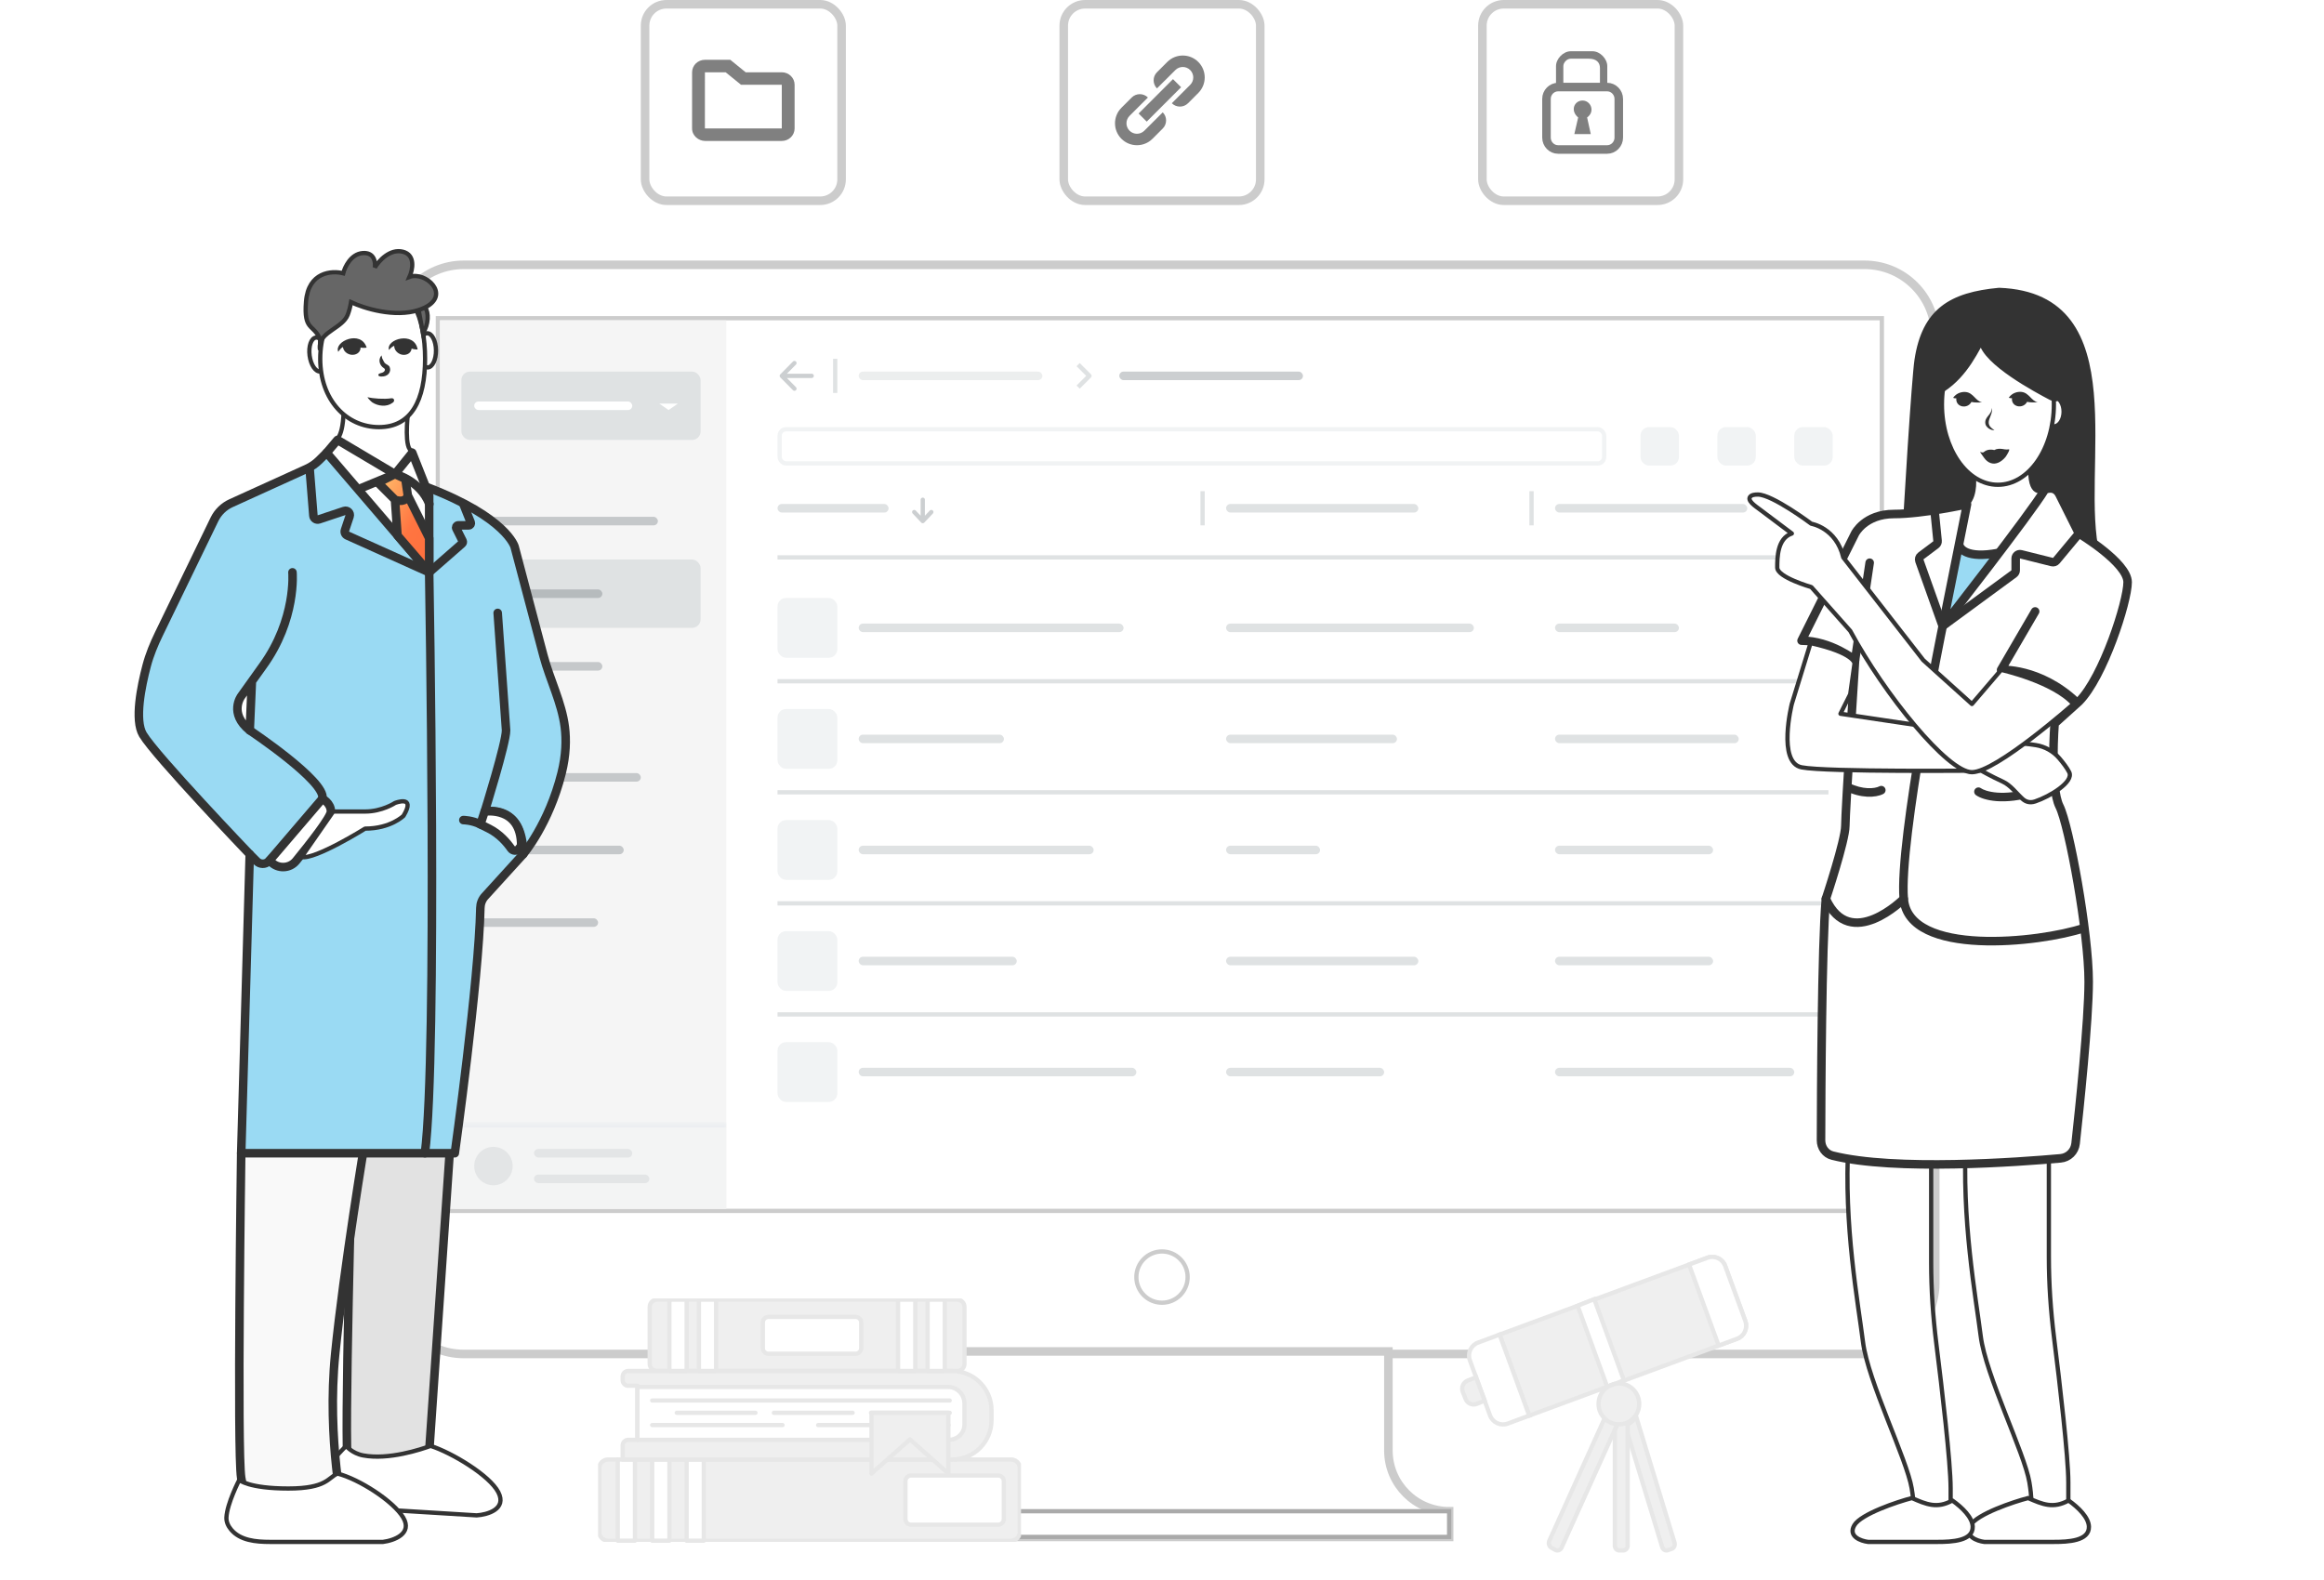 <svg width="544" height="370" viewBox="0 0 544 370" fill="none" xmlns="http://www.w3.org/2000/svg">
<path d="M436.44 317H108.56C99.411 317 92 309.583 92 300.425V78.575C92 69.417 99.411 62 108.56 62H436.44C445.589 62 453 69.417 453 78.575V300.425C453 309.583 445.579 317 436.44 317Z" fill="white" stroke="#CCCCCC" stroke-width="2" stroke-miterlimit="10"/>
<path d="M324.995 339.597V316.405H219.41V339.597C219.41 347.451 213.044 353.818 205.191 353.818V359.832H339.214V353.818C331.361 353.818 324.995 347.451 324.995 339.597Z" fill="white" stroke="#CCCCCC" stroke-width="2" stroke-miterlimit="10"/>
<path d="M339.214 353.818H205.191V359.832H339.214V353.818Z" fill="white" stroke="#AAAAAA" stroke-miterlimit="10"/>
<path fill-rule="evenodd" clip-rule="evenodd" d="M102 74H441V284H102V74ZM103 75V283H440V75H103Z" fill="#CCCCCC"/>
<path d="M272 305C275.314 305 278 302.314 278 299C278 295.686 275.314 293 272 293C268.686 293 266 295.686 266 299C266 302.314 268.686 305 272 305Z" stroke="#CCCCCC" stroke-miterlimit="10"/>
<path d="M170 75H103V283H170V75Z" fill="#F5F5F5"/>
<mask id="path-7-inside-1_1192_1615" fill="white">
<path d="M104 263H170V283H107C105.343 283 104 281.657 104 280V263Z"/>
</mask>
<path d="M104 263H170V283H107C105.343 283 104 281.657 104 280V263Z" fill="#F3F4F4"/>
<path d="M104 262H170V264H104V262ZM170 283H104H170ZM104 283V263V283ZM170 263V283V263Z" fill="#ECEEF1" mask="url(#path-7-inside-1_1192_1615)"/>
<rect opacity="0.1" x="125" y="269" width="23" height="2" rx="1" fill="#555F65"/>
<rect opacity="0.1" x="125" y="275" width="27" height="2" rx="1" fill="#555F65"/>
<circle opacity="0.1" cx="115.5" cy="273.008" r="4.5" fill="#555F65"/>
<rect x="108" y="131" width="56" height="16" rx="2" fill="#DFE2E3"/>
<rect x="108" y="87" width="56" height="16" rx="2" fill="#DFE2E3"/>
<rect opacity="0.3" x="111" y="138" width="30" height="2" rx="1" fill="#555F65"/>
<rect opacity="0.3" x="111" y="121" width="43" height="2" rx="1" fill="#555F65"/>
<rect x="111" y="94" width="37" height="2" rx="1" fill="white"/>
<rect opacity="0.3" x="111" y="155" width="30" height="2" rx="1" fill="#555F65"/>
<rect opacity="0.3" x="111" y="181" width="39" height="2" rx="1" fill="#555F65"/>
<rect opacity="0.3" x="111" y="198" width="35" height="2" rx="1" fill="#555F65"/>
<rect opacity="0.3" x="111" y="215" width="29" height="2" rx="1" fill="#555F65"/>
<rect opacity="0.6" x="201" y="87" width="43" height="2" rx="1" fill="#DFE2E3"/>
<rect opacity="0.3" x="262" y="87" width="43" height="2" rx="1" fill="#555F65"/>
<rect x="182" y="118" width="26" height="2" rx="1" fill="#DFE2E3"/>
<rect x="201" y="146" width="62" height="2" rx="1" fill="#DFE2E3"/>
<rect x="201" y="172" width="34" height="2" rx="1" fill="#DFE2E3"/>
<rect x="201" y="198" width="55" height="2" rx="1" fill="#DFE2E3"/>
<rect x="201" y="224" width="37" height="2" rx="1" fill="#DFE2E3"/>
<rect x="201" y="250" width="65" height="2" rx="1" fill="#DFE2E3"/>
<rect x="287" y="146" width="58" height="2" rx="1" fill="#DFE2E3"/>
<rect x="287" y="172" width="40" height="2" rx="1" fill="#DFE2E3"/>
<rect x="287" y="198" width="22" height="2" rx="1" fill="#DFE2E3"/>
<rect x="287" y="224" width="45" height="2" rx="1" fill="#DFE2E3"/>
<rect x="287" y="250" width="37" height="2" rx="1" fill="#DFE2E3"/>
<rect x="364" y="146" width="29" height="2" rx="1" fill="#DFE2E3"/>
<rect x="364" y="172" width="43" height="2" rx="1" fill="#DFE2E3"/>
<rect x="364" y="198" width="37" height="2" rx="1" fill="#DFE2E3"/>
<rect x="364" y="224" width="37" height="2" rx="1" fill="#DFE2E3"/>
<rect x="364" y="250" width="56" height="2" rx="1" fill="#DFE2E3"/>
<rect x="287" y="118" width="45" height="2" rx="1" fill="#DFE2E3"/>
<rect x="364" y="118" width="45" height="2" rx="1" fill="#DFE2E3"/>
<rect opacity="0.3" x="182.5" y="100.5" width="193" height="8" rx="1.5" stroke="#D0D5DA"/>
<rect opacity="0.3" x="402" y="100" width="9" height="9" rx="2" fill="#D0D5DA"/>
<rect opacity="0.3" x="384" y="100" width="9" height="9" rx="2" fill="#D0D5DA"/>
<rect opacity="0.3" x="182" y="140" width="14" height="14" rx="2" fill="#D0D5DA"/>
<rect opacity="0.3" x="182" y="166" width="14" height="14" rx="2" fill="#D0D5DA"/>
<rect opacity="0.3" x="182" y="192" width="14" height="14" rx="2" fill="#D0D5DA"/>
<rect opacity="0.3" x="182" y="218" width="14" height="14" rx="2" fill="#D0D5DA"/>
<rect opacity="0.3" x="182" y="244" width="14" height="14" rx="2" fill="#D0D5DA"/>
<rect opacity="0.3" x="420" y="100" width="9" height="9" rx="2" fill="#D0D5DA"/>
<path d="M156.5 96L154.335 94.5H158.665L156.5 96Z" fill="white"/>
<path d="M190 88H183M183 88L185.962 85M183 88L185.962 91" stroke="#CCCFD1" stroke-linecap="round" stroke-linejoin="round"/>
<path d="M216 117V122M216 122L214 119.885M216 122L218 119.885" stroke="#CCCFD1" stroke-linecap="round" stroke-linejoin="round"/>
<line x1="195.5" y1="84" x2="195.5" y2="92" stroke="#DFE2E3"/>
<line x1="281.5" y1="115" x2="281.5" y2="123" stroke="#DFE2E3"/>
<line x1="182" y1="130.5" x2="428" y2="130.5" stroke="#DFE2E3"/>
<line x1="182" y1="159.5" x2="428" y2="159.5" stroke="#DFE2E3"/>
<line x1="182" y1="185.5" x2="428" y2="185.5" stroke="#DFE2E3"/>
<line x1="182" y1="211.5" x2="428" y2="211.5" stroke="#DFE2E3"/>
<line x1="182" y1="237.5" x2="428" y2="237.5" stroke="#DFE2E3"/>
<line x1="358.5" y1="115" x2="358.5" y2="123" stroke="#DFE2E3"/>
<path fill-rule="evenodd" clip-rule="evenodd" d="M254.257 88L252 85.743L252.743 85L255.372 87.628C255.577 87.834 255.577 88.166 255.372 88.372L252.743 91L252 90.257L254.257 88Z" fill="#DFE2E3"/>
<path d="M81.46 342C81.46 342 96.46 343 100.46 340L105.46 267L82.46 268C82.46 268 80.46 341 81.46 342Z" fill="#E2E2E2" stroke="#333333" stroke-width="2" stroke-linecap="round" stroke-linejoin="round"/>
<path d="M111.584 354.786L85.166 353.165C81.858 352.962 78.239 352.401 76.275 349.732C75.653 348.887 75.242 347.906 75.353 346.838C75.69 343.602 81.032 338.533 81.032 338.533C81.032 338.533 82.403 340.262 84.989 340.75C90.979 341.881 98.539 339.34 100.798 338.524C105.751 340.1 114.62 345.43 116.65 349.372C118.68 353.313 114.119 354.623 111.584 354.786Z" fill="white" stroke="#333333" stroke-linejoin="round"/>
<path d="M56.46 270C56.46 270 55.46 340 56.46 346C57.46 352 60.46 358 60.46 358C60.46 358 78.46 359 80.46 355C80.46 355 76.46 337 78.46 317C80.46 297 85.46 267 85.46 267L56.46 270Z" fill="#F9F9F9" stroke="#333333" stroke-width="2" stroke-linecap="round" stroke-linejoin="round"/>
<path d="M89.653 361H63.185C59.87 361 56.224 360.662 54.1 358.118C53.427 357.312 52.958 356.359 53.003 355.286C53.141 352.035 56 346.5 56 346.5C56 346.5 58.163 348.5 67.5 348.5C76.514 348.5 76.795 345.952 79 345C84.04 346.27 92.11 351.476 94.378 355.286C96.646 359.095 92.173 360.683 89.653 361Z" fill="white" stroke="#333333" stroke-linejoin="round"/>
<path d="M76.46 106L74.742 107.718C73.894 108.566 72.901 109.254 71.809 109.75L54.089 117.805C52.39 118.577 51.014 119.919 50.2 121.598L37.217 148.377C36.047 150.79 35.017 153.267 34.331 155.86C33.063 160.655 31.43 168.617 33.46 172C36.46 177 58.46 200 58.46 200L56.46 270H106.46C106.46 270 112.098 229.595 112.443 212.545C112.464 211.55 112.831 210.592 113.5 209.856L122.46 200C122.46 200 128.46 193 131.46 181C132.519 176.764 132.581 173.152 132.218 170.25C131.499 164.495 128.7 159.127 127.216 153.521L120.46 128C120.46 128 118.58 121.15 100.02 114.08C81.46 107.01 76.46 106 76.46 106Z" fill="#9ADAF3" stroke="#333333" stroke-width="2" stroke-linecap="round" stroke-linejoin="round"/>
<path d="M95.46 97C95.46 97 94.5 105.5 96.5 105.5L92.46 115L78.46 103C78.46 103 80.46 103 80.46 95C80.46 87 95.46 97 95.46 97Z" fill="white" stroke="#333333" stroke-linecap="round" stroke-linejoin="round"/>
<path d="M102.054 82C102.024 79.791 101.104 78.012 99.999 78.027C98.895 78.042 98.024 79.845 98.054 82.054C98.084 84.263 99.004 86.041 100.108 86.026C101.213 86.011 102.084 84.209 102.054 82Z" fill="white" stroke="#333333" stroke-linecap="round" stroke-linejoin="round"/>
<path d="M74.983 86.967C76.078 86.822 76.731 84.929 76.442 82.739C76.152 80.549 75.03 78.891 73.935 79.036C72.84 79.18 72.187 81.073 72.476 83.263C72.766 85.453 73.888 87.112 74.983 86.967Z" fill="white" stroke="#333333" stroke-linecap="round" stroke-linejoin="round"/>
<path d="M88.71 100C96.304 100 99.5 93.665 99.5 84C99.5 74.335 96.304 66.5 88.71 66.5C81.116 66.5 74.96 74.335 74.96 84C74.96 93.665 81.116 100 88.71 100Z" fill="white" stroke="#333333" stroke-linecap="round" stroke-linejoin="round"/>
<path d="M96.5 106L100.46 116V134L76.46 106L79 103L85.73 107L92.46 111L96.5 106Z" fill="white" stroke="#333333" stroke-width="2" stroke-linecap="round" stroke-linejoin="round"/>
<path d="M84 114.5L92.45 111C92.45 111 98.32 112.41 100.5 118" stroke="#333333" stroke-width="2" stroke-linecap="round" stroke-linejoin="round"/>
<path d="M88.46 113L92.46 117L93.05 125.38L100.46 134V126L95.46 116L94.89 112.11L92.46 111L88.46 113Z" fill="url(#paint0_linear_1192_1615)"/>
<path d="M92.46 117L88.46 113L92.46 111L94.89 112.11L95.46 116M92.46 117L93.05 125.38L100.46 134V126L95.46 116M92.46 117C93.28 117.333 95.028 117.6 95.46 116" stroke="#333333" stroke-width="2" stroke-linecap="round" stroke-linejoin="round"/>
<path d="M72.5 110L73.358 120.727C73.41 121.375 74.055 121.802 74.671 121.596L80.563 119.632C81.344 119.372 82.088 120.116 81.828 120.897L80.746 124.143C80.583 124.63 80.816 125.16 81.284 125.371L100.46 134C100.46 134 102.46 247 99.46 270" stroke="#333333" stroke-width="2" stroke-linecap="round" stroke-linejoin="round"/>
<path d="M108.46 118L110.186 122.314C110.317 122.643 110.075 123 109.721 123H107.269C106.897 123 106.656 123.391 106.822 123.724L108.287 126.654C108.389 126.858 108.34 127.105 108.169 127.254L100.46 134" stroke="#333333" stroke-width="2" stroke-linecap="round" stroke-linejoin="round"/>
<path d="M58.96 159.5L56.46 163C56.46 163 53.46 167 58.46 171L58.96 159.5Z" fill="white"/>
<path d="M68.46 134C68.46 134 69.46 145 61.46 156L56.46 163M56.46 163C56.46 163 53.46 167 58.46 171L58.96 159.5L56.46 163Z" stroke="#333333" stroke-width="2" stroke-linecap="round" stroke-linejoin="round"/>
<path d="M58.46 200L60.101 201.641C60.86 202.4 62.076 202.429 62.853 201.688C66.235 198.466 74.663 190.19 75.46 187C76.46 183 58.46 171 58.46 171" stroke="#333333" stroke-width="2" stroke-linecap="round" stroke-linejoin="round"/>
<path d="M116.5 143.5L118.46 171C118.46 174 113.46 190 113.46 190C113.46 190 122.46 188 122.46 200" stroke="#333333" stroke-width="2" stroke-linecap="round" stroke-linejoin="round"/>
<path d="M63.1 201.45L63.388 201.754C65.027 203.486 67.802 203.409 69.308 201.561C72.567 197.561 77.46 191.334 77.46 190C77.46 188 75.46 187 75.46 187L63.1 201.45Z" fill="white" stroke="#333333" stroke-width="2" stroke-linecap="round" stroke-linejoin="round"/>
<path d="M78 190H85.46C89.46 190 92.46 188 92.46 188C92.46 188 97.46 186 94.46 191C94.46 191 91.46 194 85.46 194C85.46 194 73.72 201.32 70.59 200.66L78 190Z" fill="white" stroke="#333333" stroke-linecap="round" stroke-linejoin="round"/>
<path d="M122 198L121.424 198.744C120.973 199.326 120.038 199.252 119.619 198.647C118.684 197.299 116.961 195.256 114.45 194L112.45 193L113.45 190C113.45 190 122.02 188.64 122 198Z" fill="white" stroke="#333333" stroke-width="2" stroke-linecap="round" stroke-linejoin="round"/>
<path d="M108.46 192C108.46 192 110.46 192 112.46 193" stroke="#333333" stroke-width="2" stroke-linecap="round" stroke-linejoin="round"/>
<path fill-rule="evenodd" clip-rule="evenodd" d="M82.241 83.065C83.269 83.168 84.232 82.627 84.382 81.65C84.384 81.601 84.387 81.552 84.389 81.503C84.392 81.454 84.394 81.405 84.397 81.356C84.735 81.472 85.523 81.464 85.823 81.381C84.516 77.178 78.123 79.897 79.176 82.364C79.439 82.034 79.71 81.555 80.268 81.24C80.413 82.232 81.215 82.913 82.241 83.065Z" fill="#333333"/>
<path fill-rule="evenodd" clip-rule="evenodd" d="M93.992 83.02C94.999 83.255 96.024 82.843 96.297 81.894C96.306 81.845 96.315 81.797 96.324 81.748C96.333 81.7 96.342 81.652 96.351 81.603C96.671 81.762 97.454 81.856 97.762 81.812C97.007 77.475 90.317 79.348 91.043 81.93C91.347 81.636 91.677 81.197 92.271 80.956C92.287 81.958 92.994 82.737 93.992 83.02Z" fill="#333333"/>
<path fill-rule="evenodd" clip-rule="evenodd" d="M90.686 85.404C90.461 85.305 90.001 85.023 89.875 84.699C89.765 84.5 89.703 84.338 89.65 84.26C89.488 83.983 89.441 83.947 89.305 83.2C88.381 84.292 88.93 85.624 89.85 86.188C90.31 86.47 90.07 86.925 89.715 87.139C89.6 87.239 89.391 87.265 89.229 87.328C88.9 87.412 88.576 87.537 88.561 87.751C88.504 88.311 89.805 88.189 90.249 88.006C90.573 87.881 90.766 87.729 90.954 87.535C91.325 87.107 91.465 86.537 91.162 85.811C91.062 85.696 90.916 85.545 90.686 85.404Z" fill="#333333"/>
<path d="M82.171 70.748C81.973 71.924 81.704 72.888 81.398 73.689C80.274 76.632 75.54 77.567 74.919 80.507L74.908 81.904C74.908 81.904 74.823 81.5 74.858 80.95C74.868 80.797 74.889 80.65 74.919 80.507L74.928 79.404C73.355 75.74 71.077 77.553 71.632 70.603C72.187 63.653 77.669 63.294 80.34 63.983C80.713 62.5 82.145 59.476 84.886 59.253C87.627 59.029 87.928 61.415 87.736 62.636C88.662 61.084 91.271 58.171 94.296 58.933C97.32 59.695 96.595 63.184 95.855 64.833C99.604 63.448 105.547 68.965 99.5 71.982C100.403 73.109 100.367 75.946 99 78L98 72.59C92.35 74.426 85.172 72.173 82.171 70.748Z" fill="#666666"/>
<path d="M99.5 71.982C99.28 72.092 99.044 72.198 98.792 72.301C98.532 72.407 98.268 72.503 98 72.59M99.5 71.982C105.547 68.965 99.604 63.448 95.855 64.833C96.595 63.184 97.32 59.695 94.296 58.933C91.271 58.171 88.662 61.084 87.736 62.636C87.928 61.415 87.627 59.029 84.886 59.253C82.145 59.476 80.713 62.5 80.34 63.983C77.669 63.294 72.187 63.653 71.632 70.603C71.077 77.553 73.355 75.74 74.928 79.404L74.908 81.904C74.908 81.904 74.823 81.5 74.858 80.95C75.071 77.653 80.219 76.775 81.398 73.689C81.704 72.888 81.973 71.924 82.171 70.748C85.172 72.173 92.35 74.426 98 72.59M99.5 71.982C100.403 73.109 100.367 75.946 99 78L98 72.59" stroke="#333333"/>
<path fill-rule="evenodd" clip-rule="evenodd" d="M86.02 93C86.1 93.224 86.75 93.93 87.158 94.221C88.505 95.094 90.516 95.337 91.841 94.332C92.502 93.989 92.346 93.129 91.564 93.248C89.959 93.518 87.291 93.299 86.02 93Z" fill="#333333"/>
<g clip-path="url(#clip0_1192_1615)">
<path d="M224.081 304.288H153.768C152.84 304.288 152.087 305.041 152.087 305.969V319.304C152.087 320.232 152.84 320.985 153.768 320.985H224.081C225.009 320.985 225.762 320.232 225.762 319.304V305.969C225.762 305.041 225.009 304.288 224.081 304.288Z" fill="#EFEFEF" stroke="#E7E7E7" stroke-linecap="round" stroke-linejoin="round"/>
<path d="M236.698 341.712H142.302C141.19 341.712 140.288 342.614 140.288 343.727V358.697C140.288 359.81 141.19 360.712 142.302 360.712H236.698C237.81 360.712 238.712 359.81 238.712 358.697V343.727C238.712 342.614 237.81 341.712 236.698 341.712Z" fill="#EFEFEF" stroke="#E7E7E7" stroke-linecap="round" stroke-linejoin="round"/>
<path d="M148.634 341.712H144.605V360.712H148.634V341.712Z" fill="white" stroke="#E7E7E7" stroke-linecap="round" stroke-linejoin="round"/>
<path d="M156.692 341.712H152.663V360.712H156.692V341.712Z" fill="white" stroke="#E7E7E7" stroke-linecap="round" stroke-linejoin="round"/>
<path d="M164.75 341.712H160.721V360.712H164.75V341.712Z" fill="white" stroke="#E7E7E7" stroke-linecap="round" stroke-linejoin="round"/>
<path d="M232.093 330.197V332.5C232.093 337.59 227.972 341.712 222.884 341.712H145.756V338.407C145.756 337.688 146.337 337.106 147.057 337.106H149.209V324.439H147.057C146.337 324.439 145.756 323.858 145.756 323.138V322.28C145.756 321.561 146.337 320.979 147.057 320.979H222.884C227.972 320.979 232.093 325.102 232.093 330.191V330.197Z" fill="#EFEFEF" stroke="#E7E7E7" stroke-linecap="round" stroke-linejoin="round"/>
<path d="M149.209 324.727H221.984C224.07 324.727 225.762 326.483 225.762 328.648V333.473C225.762 335.638 224.07 337.106 221.984 337.106H149.209V324.727Z" fill="white" stroke="#E7E7E7" stroke-linecap="round" stroke-linejoin="round"/>
<path d="M233.659 345.455H213.26C212.535 345.455 211.948 346.042 211.948 346.767V355.657C211.948 356.382 212.535 356.97 213.26 356.97H233.659C234.383 356.97 234.971 356.382 234.971 355.657V346.767C234.971 346.042 234.383 345.455 233.659 345.455Z" fill="white" stroke="#E7E7E7" stroke-linecap="round" stroke-linejoin="round"/>
<path d="M200.275 308.318H179.876C179.152 308.318 178.564 308.906 178.564 309.631V315.642C178.564 316.367 179.152 316.954 179.876 316.954H200.275C201 316.954 201.587 316.367 201.587 315.642V309.631C201.587 308.906 201 308.318 200.275 308.318Z" fill="white" stroke="#E7E7E7" stroke-linecap="round" stroke-linejoin="round"/>
<path d="M152.663 327.894H222.308" stroke="#E7E7E7" stroke-linecap="round" stroke-linejoin="round"/>
<path d="M203.89 330.773H222.308" stroke="#E7E7E7" stroke-linecap="round" stroke-linejoin="round"/>
<path d="M181.154 330.773H199.573" stroke="#E7E7E7" stroke-linecap="round" stroke-linejoin="round"/>
<path d="M158.419 330.773H176.837" stroke="#E7E7E7" stroke-linecap="round" stroke-linejoin="round"/>
<path d="M152.663 333.651H183.169" stroke="#E7E7E7" stroke-linecap="round" stroke-linejoin="round"/>
<path d="M191.515 333.651H222.02" stroke="#E7E7E7" stroke-linecap="round" stroke-linejoin="round"/>
<path d="M160.721 304.288H156.692V320.985H160.721V304.288Z" fill="white" stroke="#E7E7E7" stroke-linecap="round" stroke-linejoin="round"/>
<path d="M167.628 304.288H163.599V320.985H167.628V304.288Z" fill="white" stroke="#E7E7E7" stroke-linecap="round" stroke-linejoin="round"/>
<path d="M214.25 304.288H210.221V320.985H214.25V304.288Z" fill="white" stroke="#E7E7E7" stroke-linecap="round" stroke-linejoin="round"/>
<path d="M221.157 304.288H217.128V320.985H221.157V304.288Z" fill="white" stroke="#E7E7E7" stroke-linecap="round" stroke-linejoin="round"/>
<path d="M204 345V330.767H222V345L213 337L204 345Z" fill="#EFEFEF" stroke="#E7E7E7" stroke-linecap="round" stroke-linejoin="round"/>
</g>
<path d="M406.626 313.435L402.3 315.036L378.202 323.95L378.123 323.977L376.552 324.562L376.219 324.684L357.96 331.439L351.027 312.467L369.287 305.712L371.27 304.978L395.367 296.069L399.688 294.468C401.359 293.846 403.215 294.707 403.828 296.394L408.54 309.27C409.153 310.951 408.297 312.818 406.626 313.435Z" fill="#EFEFEF" stroke="#E7E7E7" stroke-miterlimit="10"/>
<path d="M380.113 323.133L378.123 323.976L376.552 324.561L376.219 324.684L369.287 305.712L373.18 304.161L380.113 323.133Z" fill="white" stroke="#E7E7E7" stroke-miterlimit="10"/>
<path d="M406.626 313.435L402.3 315.036L395.367 296.069L399.688 294.468C401.359 293.846 403.215 294.707 403.828 296.394L408.54 309.27C409.153 310.951 408.297 312.818 406.626 313.435Z" fill="white" stroke="#E7E7E7" stroke-miterlimit="10"/>
<path d="M357.959 331.438L352.92 333.3C351.249 333.922 349.393 333.055 348.779 331.375L347.526 327.944L345.516 322.455L344.068 318.498C343.454 316.817 344.311 314.95 345.982 314.333L351.027 312.467L357.959 331.438Z" fill="white" stroke="#E7E7E7" stroke-miterlimit="10"/>
<path d="M347.526 327.944L345.681 328.678C344.644 329.093 343.475 328.582 343.068 327.54L342.407 325.865C342 324.827 342.508 323.652 343.539 323.237L345.517 322.455L347.526 327.944V327.944Z" fill="#EFEFEF" stroke="#E7E7E7" stroke-miterlimit="10"/>
<path d="M378.123 323.976L376.552 324.562C377.028 324.28 377.557 324.077 378.123 323.976Z" stroke="#E7E7E7" stroke-miterlimit="10"/>
<path d="M378.627 333.358L377.782 335.23L365.549 362.313C365.275 362.929 364.603 363.174 364.054 362.869L363.162 362.367C362.613 362.062 362.387 361.315 362.667 360.705L375.798 331.636C376.331 332.3 377.008 332.814 377.782 333.113C378.051 333.221 378.336 333.304 378.627 333.358Z" fill="#EFEFEF" stroke="#E7E7E7" stroke-miterlimit="10"/>
<path d="M391.307 362.621L390.413 362.942C389.859 363.141 389.265 362.814 389.082 362.217L380.662 334.552L380.413 333.728C380.495 333.706 380.581 333.672 380.662 333.639C381.628 333.274 382.441 332.56 382.984 331.636L391.973 361.171C392.156 361.769 391.856 362.421 391.307 362.621V362.621Z" fill="#EFEFEF" stroke="#E7E7E7" stroke-miterlimit="10"/>
<path d="M381 333.807V361.878C381 362.496 380.535 363 379.965 363H379.035C378.465 363 378 362.496 378 361.878V334.832L378.785 333.135C379.02 333.173 379.255 333.195 379.5 333.195C379.935 333.195 380.355 333.13 380.755 333L381 333.807V333.807Z" fill="#EFEFEF" stroke="#E7E7E7" stroke-miterlimit="10"/>
<path d="M383.707 328.694C383.707 329.646 383.432 330.534 382.951 331.279C382.385 332.167 381.539 332.853 380.534 333.204C380.45 333.236 380.36 333.268 380.275 333.289C379.852 333.417 379.408 333.481 378.948 333.481C378.689 333.481 378.44 333.46 378.192 333.422C377.906 333.375 377.626 333.3 377.361 333.204C376.6 332.938 375.934 332.481 375.41 331.891C374.649 331.045 374.188 329.923 374.188 328.694C374.188 326.928 375.14 325.386 376.552 324.561L378.123 323.976C378.393 323.934 378.667 323.907 378.948 323.907C381.576 323.907 383.707 326.051 383.707 328.694Z" fill="#EFEFEF" stroke="#E7E7E7" stroke-miterlimit="10"/>
<path d="M491.025 129.941L488.414 129.617L488.152 129.571L479.364 128.475L472.798 113.399C471.999 114.402 477.674 108.785 476.706 109.572C473.787 111.994 470.207 113.43 466.305 113.43C466.044 113.43 465.782 113.43 465.537 113.399V128.692L461.465 129.34H461.419L450.173 131.176C448.575 130.528 446.977 130.852 445.456 131.747C446.068 119 447.99 88.528 448.636 84.295C450.387 72.655 456.671 68.924 467.949 67.876C499.836 69.074 486.146 110.339 491.025 129.941Z" fill="#333333" stroke="#333333" stroke-linecap="round" stroke-linejoin="round"/>
<path d="M452.045 269.755V295.632C452.045 301.945 452.468 308.244 453.249 314.509C454.6 325.334 456.602 342.406 456.602 348.454C456.602 357.578 456.602 356.438 456.602 356.438L447.488 357.578C447.488 357.578 448.627 355.297 447.488 348.454C446.348 341.61 437.234 323.361 436.095 314.237C434.956 305.112 431.538 286.863 432.678 267.474C433.817 248.084 452.045 269.755 452.045 269.755Z" fill="white" stroke="#333333" stroke-linecap="round" stroke-linejoin="round"/>
<path d="M479.596 268.345V294.222C479.596 300.535 480.02 306.834 480.801 313.098C482.151 323.923 484.153 340.995 484.153 347.043C484.153 356.168 484.153 355.027 484.153 355.027L475.039 356.168C475.039 356.168 476.179 353.887 475.039 347.043C473.9 340.2 464.786 321.951 463.647 312.827C462.508 303.702 459.09 285.453 460.229 266.063C461.369 246.674 479.596 268.345 479.596 268.345Z" fill="white" stroke="#333333" stroke-linecap="round" stroke-linejoin="round"/>
<path d="M478.665 114.638C478.665 114.638 475.247 116.92 475.247 110.076C475.247 103.233 461.975 111.217 461.975 111.217C461.975 111.217 462.715 115.779 460.437 118.06C458.158 120.341 454.741 136.309 454.741 136.309L453.601 148.855L467.272 144.293L478.665 114.638Z" fill="white" stroke="#333333" stroke-linecap="round" stroke-linejoin="round"/>
<path d="M467.671 129.466C460.38 130.835 458.557 128.515 458.557 127.185L450.013 135.739L454 149.996C461.595 142.582 474.962 128.097 467.671 129.466Z" fill="#9ADAF3" stroke="#333333" stroke-width="2"/>
<path d="M480.772 99.811C482.031 99.811 483.051 98.279 483.051 96.389C483.051 94.5 482.031 92.968 480.772 92.968C479.514 92.968 478.494 94.5 478.494 96.389C478.494 98.279 479.514 99.811 480.772 99.811Z" fill="white" stroke="#333333" stroke-linecap="round" stroke-linejoin="round"/>
<path d="M467.671 113.498C474.906 113.498 480.772 105.072 480.772 94.679C480.772 84.285 474.906 75.859 467.671 75.859C460.435 75.859 454.57 84.285 454.57 94.679C454.57 105.072 460.435 113.498 467.671 113.498Z" fill="white" stroke="#333333" stroke-linecap="round" stroke-linejoin="round"/>
<path d="M478.665 114.639C478.665 114.639 480.943 113.498 482.082 115.779L486.639 124.904C486.639 124.904 498.032 131.747 498.032 136.309C498.032 140.872 492.336 158.55 486.639 164.253L480.943 169.386C480.943 169.386 479.804 184.213 482.082 188.775C484.361 193.337 488.918 218.43 488.918 229.835C488.918 238.961 486.73 259.771 485.855 267.724C485.65 269.586 484.192 271.031 482.326 271.198C472.688 272.058 443.528 274.231 428.945 270.56C427.306 270.147 426.26 268.648 426.263 266.958C426.284 256.693 426.428 221.14 427.399 210.446C427.399 210.446 431.956 196.759 431.956 193.337C431.956 189.916 434.234 154.558 434.234 154.558C434.234 154.558 428.538 149.996 421.703 149.996L434.234 124.904C434.234 124.904 436.513 120.341 443.348 120.341C450.184 120.341 460.437 118.06 460.437 118.06L454.741 146.574C454.741 146.574 475.247 120.341 478.665 114.639Z" fill="white" stroke="#333333" stroke-width="2" stroke-linecap="round" stroke-linejoin="round"/>
<path d="M486.639 124.904L481.345 131.264C481.099 131.559 480.706 131.688 480.333 131.594L473.072 129.777C472.441 129.619 471.829 130.096 471.829 130.747V133.522C471.829 133.84 471.677 134.139 471.421 134.328L454.74 146.574L449.292 131.3C449.144 130.887 449.283 130.427 449.633 130.164L453.151 127.523C453.43 127.313 453.58 126.972 453.545 126.624L452.861 119.771" stroke="#333333" stroke-width="2" stroke-linecap="round" stroke-linejoin="round"/>
<path d="M463.696 184.54C463.246 184.219 462.622 184.323 462.301 184.772C461.979 185.221 462.083 185.846 462.532 186.167L463.696 184.54ZM462.532 186.167C463.395 186.784 465.046 187.388 467.353 187.563C469.69 187.739 472.76 187.482 476.514 186.308L475.917 184.399C472.38 185.506 469.564 185.724 467.504 185.568C465.416 185.41 464.162 184.873 463.696 184.54L462.532 186.167Z" fill="#333333"/>
<path d="M439.916 184.106C440.407 183.854 441.01 184.049 441.262 184.54C441.514 185.032 441.319 185.635 440.828 185.886L439.916 184.106ZM440.828 185.886C439.018 186.814 435.527 186.919 431.907 185.107L432.802 183.319C436.017 184.928 438.818 184.669 439.916 184.106L440.828 185.886Z" fill="#333333"/>
<path d="M454.741 146.574C454.741 146.574 444.487 196.759 445.627 210.446C446.766 224.132 477.525 220.711 487.779 217.289" stroke="#333333" stroke-width="2" stroke-linecap="round" stroke-linejoin="round"/>
<path d="M445.627 210.446C445.627 210.446 433.095 222.992 427.399 210.446" stroke="#333333" stroke-width="2" stroke-linecap="round" stroke-linejoin="round"/>
<path d="M434.234 154.558L437.652 131.747" stroke="#333333" stroke-width="2" stroke-linecap="round" stroke-linejoin="round"/>
<path d="M423.81 150.566L419.424 164.823C419.424 164.823 416.006 178.51 421.703 179.65C427.399 180.791 463.741 180.415 463.741 180.415C463.741 180.415 466.151 181.786 468.776 182.982C470.643 183.832 471.917 185.662 473.433 187.044C474.134 187.684 475.099 188.064 476.386 187.634C479.804 186.494 485.5 183.072 484.361 180.791C483.865 179.798 482.938 178.59 482.049 177.541C480.641 175.881 478.691 174.79 476.542 174.451C474.888 174.19 472.789 173.948 470.69 173.948C466.133 173.948 448.179 169.693 448.179 169.693L430.816 167.104L433.095 162.542L434.109 155.311C434.109 155.311 434.063 152.847 423.81 150.566Z" fill="white" stroke="#333333" stroke-linecap="round" stroke-linejoin="round"/>
<path d="M482.364 90.364C482.496 90.183 482.919 94.695 480.037 93.176C476.846 91.5 464.515 84.945 463.741 80.047C463.576 78.996 466.148 76.579 466.259 75.738C465.814 76.671 465.711 76.498 465.134 77.58C465.134 77.58 465.123 77.58 465.123 77.591C462.739 82.024 460.191 87.701 454.897 91.194C454.669 91.395 454.44 91.596 454.2 91.787C454.488 88.798 453.182 86.1 453.433 84.624C454.557 77.921 457.324 74.863 466.788 73.772C466.863 73.763 466.949 73.753 467.035 73.744C467.562 73.688 468.11 73.633 468.691 73.588C468.691 73.588 482.766 73.188 482.364 90.364Z" fill="#333333" stroke="#333333" stroke-linecap="round" stroke-linejoin="round"/>
<path fill-rule="evenodd" clip-rule="evenodd" d="M466.853 100.687C466.057 100.843 464.889 100.065 464.74 99.257C464.429 97.514 466.34 97.167 466.169 95.494C466.864 97.28 463.898 99.006 466.853 100.687Z" fill="#333333"/>
<path fill-rule="evenodd" clip-rule="evenodd" d="M474.501 94.081C475.295 94.259 476.318 94.231 476.994 94.155C475.53 93.956 474.995 91.982 473.236 91.763C472.411 91.656 471.078 91.883 470.216 93.099C470.446 93.262 470.879 93.218 470.959 93.224C470.76 95.344 473.574 95.832 474.501 94.081Z" fill="#333333"/>
<path fill-rule="evenodd" clip-rule="evenodd" d="M461.471 94.108C462.265 94.285 463.288 94.258 463.964 94.182C462.5 93.983 461.965 92.008 460.206 91.789C459.381 91.683 458.048 91.91 457.186 93.125C457.416 93.288 457.849 93.245 457.929 93.25C457.73 95.37 460.544 95.858 461.471 94.108Z" fill="#333333"/>
<path fill-rule="evenodd" clip-rule="evenodd" d="M466.011 108.426C465.395 108.239 464.828 107.757 464.443 107.197C464.318 107.025 463.627 106.084 463.479 105.773C463.7 105.929 464.246 105.983 464.325 105.874C464.708 105.524 465.511 105.058 466.831 105.369C467.364 105.043 468.092 105.019 468.693 105.113C468.741 105.105 469.658 105.339 470.221 105.199C470.602 105.137 469.841 106.459 469.441 107.003C468.419 108.224 467.149 108.815 466.011 108.426Z" fill="#333333"/>
<path d="M464.475 361H480.764C484.106 361 489.055 360.777 488.973 357.436C488.92 355.289 486.535 352.955 484.203 351.305C480.623 353.295 478.102 352.196 474.77 350.744L474.75 350.735C471.332 351.604 462.808 354.483 461.27 357.09C459.732 359.697 462.766 360.783 464.475 361Z" fill="white" stroke="#333333" stroke-linejoin="round"/>
<path d="M437.271 361H453.561C456.903 361 461.852 360.777 461.77 357.436C461.717 355.289 459.332 352.955 457 351.305C453.42 353.295 450.899 352.196 447.567 350.744L447.547 350.735C444.129 351.604 435.605 354.483 434.067 357.09C432.529 359.697 435.563 360.783 437.271 361Z" fill="white" stroke="#333333" stroke-linejoin="round"/>
<path d="M476.386 143.153L468.411 156.839C468.411 156.839 477.355 156.269 485.899 164.253" stroke="#333333" stroke-width="2" stroke-linecap="round" stroke-linejoin="round"/>
<path d="M485.329 164.823C485.329 164.823 467.284 180.791 461.587 180.791C455.891 180.791 441.081 162.542 433.106 147.715L423.993 137.45C423.993 137.45 416.018 135.169 416.018 132.887C416.018 130.606 416.018 126.044 419.436 124.904L412.084 119.383C410.91 118.502 408.704 117.1 409.822 116.151C410.084 115.929 410.586 115.779 411.461 115.779C414.879 115.779 423.993 122.622 423.993 122.622C423.993 122.622 429.837 123.569 431.477 130.515L450.195 154.558L461.587 164.823L468.423 156.839C468.423 156.839 480.533 159.508 485.329 164.823Z" fill="white" stroke="#333333" stroke-linecap="round" stroke-linejoin="round"/>
<rect x="151" y="1" width="46" height="46" rx="5" fill="white"/>
<path fill-rule="evenodd" clip-rule="evenodd" d="M162.006 16.931C162.002 15.314 163.346 14 165.006 14H170.949L174.545 16.923H183C184.657 16.923 186 18.232 186 19.846V30.077C186 31.691 184.657 33 183 33H165.07C163.501 33 162.007 31.771 162 30.083L162 30.076L162.006 16.931ZM169.862 16.923H165.006L165.006 16.93L165 30.041L165.004 30.045C165.016 30.055 165.031 30.065 165.046 30.071C165.06 30.076 165.07 30.077 165.07 30.077H183V19.846H173.458L169.862 16.923Z" fill="#808080"/>
<rect x="151" y="1" width="46" height="46" rx="5" stroke="#CCCCCC" stroke-width="2"/>
<rect x="249" y="1" width="46" height="46" rx="5" fill="white"/>
<path fill-rule="evenodd" clip-rule="evenodd" d="M276.194 22.274L278.599 19.869C279.557 18.911 279.557 17.358 278.599 16.401C277.641 15.443 276.089 15.443 275.131 16.401L272.721 18.811L272.722 18.808L272.723 18.806L272.723 18.804L272.721 18.8L272.716 18.806L270.824 20.697C269.779 19.652 269.779 17.959 270.824 16.914L273.234 14.504C275.239 12.499 278.491 12.499 280.496 14.504C282.501 16.509 282.501 19.761 280.496 21.766L278.091 24.171C277.044 25.218 275.345 25.218 274.298 24.171L276.194 22.274ZM266.806 24.726L264.401 27.131C263.443 28.089 263.443 29.642 264.401 30.599C265.359 31.557 266.911 31.557 267.869 30.599L270.279 28.189L270.278 28.192L270.277 28.194L270.277 28.196L270.279 28.2L270.284 28.194L272.176 26.303C273.221 27.348 273.221 29.041 272.176 30.086L269.766 32.496C267.761 34.501 264.509 34.501 262.504 32.496C260.499 30.491 260.499 27.239 262.504 25.234L264.909 22.829C265.956 21.782 267.655 21.782 268.702 22.829L266.806 24.726ZM268.425 28.472L276.472 20.425L274.575 18.528L266.528 26.575L268.425 28.472Z" fill="#808080"/>
<rect x="249" y="1" width="46" height="46" rx="5" stroke="#CCCCCC" stroke-width="2"/>
<rect x="347" y="1" width="46" height="46" rx="5" fill="white"/>
<path fill-rule="evenodd" clip-rule="evenodd" d="M371.945 13.744C373.659 13.744 374.516 14.615 374.516 15.923V19.751H375.345C375.646 19.751 375.947 19.783 376.23 19.846V15.487C376.23 13.744 374.516 12 372.802 12H367.659C365.945 12 364.23 13.744 364.23 15.487V19.846C364.514 19.783 364.815 19.751 365.116 19.751L365.945 19.846V15.487C365.945 14.615 366.802 13.744 367.659 13.744H371.945Z" fill="#808080"/>
<path d="M362 23.168H362L362 23.164C361.994 21.629 363.236 20.384 364.719 20.384H376.205C377.684 20.384 378.923 21.626 378.923 23.168V32.216C378.923 33.764 377.678 35 376.205 35H364.719C363.239 35 362 33.759 362 32.216V23.168Z" fill="white" stroke="#808080" stroke-width="2"/>
<path fill-rule="evenodd" clip-rule="evenodd" d="M372.366 31.385L371.511 27.503C373.459 26.121 372.372 23.539 370.447 23.539C368.522 23.539 367.481 25.885 369.417 27.503L368.522 31.385H372.366Z" fill="#808080"/>
<rect x="347" y="1" width="46" height="46" rx="5" stroke="#CCCCCC" stroke-width="2"/>
<defs>
<linearGradient id="paint0_linear_1192_1615" x1="88.46" y1="110.102" x2="107.747" y2="120.558" gradientUnits="userSpaceOnUse">
<stop stop-color="#FFC671"/>
<stop offset="0.594" stop-color="#FF7541"/>
<stop offset="1" stop-color="#FF6F3D"/>
</linearGradient>
<clipPath id="clip0_1192_1615">
<rect width="99" height="57" fill="white" transform="translate(140 304)"/>
</clipPath>
</defs>
</svg>
